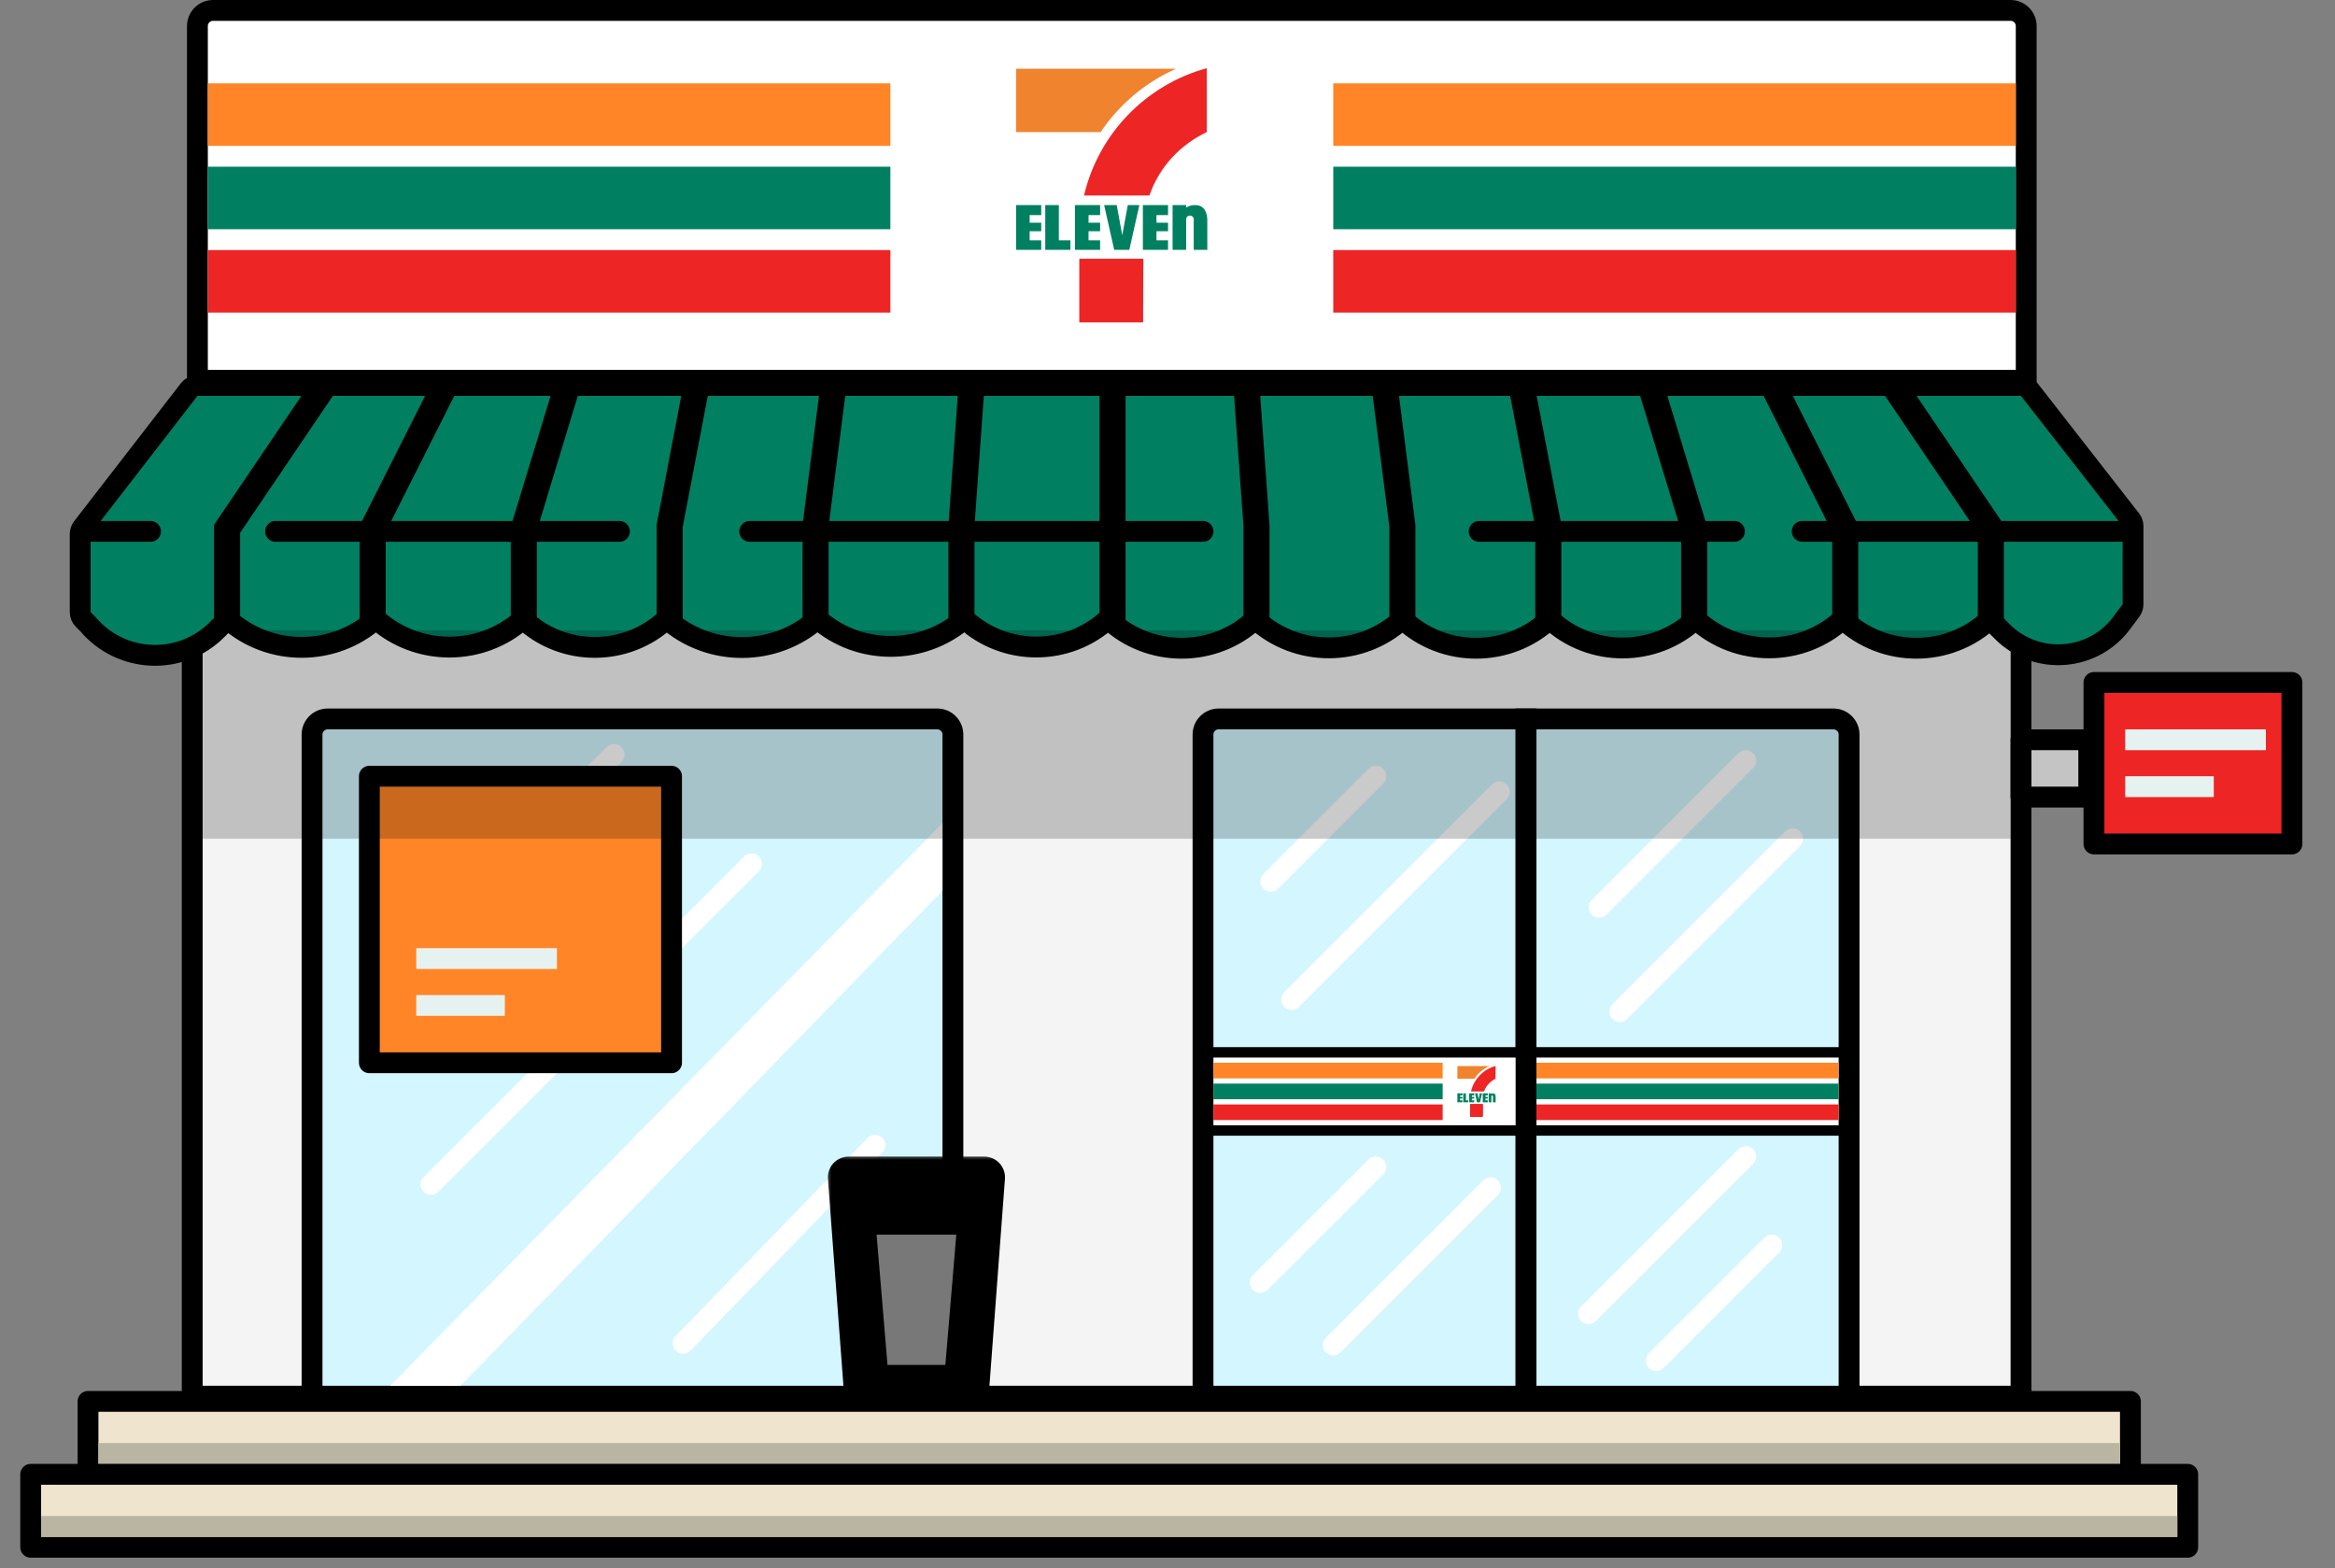 <svg width="201" height="135" viewBox="0 0 201 135" fill="none" xmlns="http://www.w3.org/2000/svg">
<rect x="0" y="0" width="201" height="135" fill="#808080" stroke="none"/>
<g clip-path="url(#clip0)">
<path d="M173.522 32.741H174.419V31.844V2.242C174.419 1.499 173.817 0.897 173.074 0.897H18.34C17.596 0.897 16.994 1.499 16.994 2.242V31.844V32.741H17.891H173.522Z" fill="white" stroke="black" stroke-width="1.794" stroke-linecap="round"/>
<rect x="16.546" y="51.578" width="157.425" height="68.621" fill="#F4F4F4" stroke="black" stroke-width="1.794"/>
<path d="M81.13 120.199H82.027V119.302V63.239C82.027 62.496 81.425 61.894 80.682 61.894H28.207C27.464 61.894 26.861 62.496 26.861 63.239V119.302V120.199H27.758H81.13Z" fill="#D3F6FF" stroke="black" stroke-width="1.794"/>
<line x1="52.863" y1="64.956" x2="37.997" y2="79.552" stroke="white" stroke-width="1.794" stroke-linecap="round" stroke-linejoin="round"/>
<line x1="75.32" y1="98.594" x2="58.804" y2="115.653" stroke="white" stroke-width="1.794" stroke-linecap="round" stroke-linejoin="round"/>
<path d="M131.363 62.791V61.894H130.466H104.901C104.158 61.894 103.556 62.496 103.556 63.239V119.302V120.199H104.453H130.466H131.363V119.302V62.791Z" fill="#D3F6FF" stroke="black" stroke-width="1.794"/>
<path d="M132.26 61.894H131.363V62.791V119.302V120.199H132.26H158.274H159.171V119.302V63.239C159.171 62.496 158.568 61.894 157.825 61.894H132.26Z" fill="#D3F6FF" stroke="black" stroke-width="1.794"/>
<mask id="path-8-outside-1" maskUnits="userSpaceOnUse" x="71.057" y="99.362" width="16" height="22" fill="black">
<rect fill="white" x="71.057" y="99.362" width="16" height="22"/>
<path d="M73.057 101.362H84.719L83.373 119.302H74.403L73.057 101.362Z"/>
</mask>
<path d="M73.057 101.362H84.719L83.373 119.302H74.403L73.057 101.362Z" fill="#303030"/>
<path d="M73.057 101.362V99.568C72.558 99.568 72.082 99.776 71.742 100.142C71.403 100.508 71.231 100.998 71.268 101.496L73.057 101.362ZM84.719 101.362L86.507 101.496C86.545 100.998 86.373 100.508 86.034 100.142C85.694 99.776 85.218 99.568 84.719 99.568V101.362ZM83.373 119.302V121.096C84.312 121.096 85.092 120.372 85.162 119.436L83.373 119.302ZM74.403 119.302L72.614 119.436C72.684 120.372 73.464 121.096 74.403 121.096V119.302ZM73.057 103.156H84.719V99.568H73.057V103.156ZM82.93 101.228L81.584 119.168L85.162 119.436L86.507 101.496L82.93 101.228ZM83.373 117.508H74.403V121.096H83.373V117.508ZM76.192 119.168L74.846 101.228L71.268 101.496L72.614 119.436L76.192 119.168Z" fill="black" mask="url(#path-8-outside-1)"/>
<mask id="path-10-outside-2" maskUnits="userSpaceOnUse" x="71.506" y="102.501" width="15" height="19" fill="black">
<rect fill="white" x="71.506" y="102.501" width="15" height="19"/>
<path d="M73.506 104.501H84.27L83.028 119.302H74.748L73.506 104.501Z"/>
</mask>
<path d="M73.506 104.501H84.27L83.028 119.302H74.748L73.506 104.501Z" fill="#787878"/>
<path d="M73.506 104.501V102.707C73.004 102.707 72.525 102.918 72.186 103.287C71.846 103.657 71.677 104.151 71.719 104.651L73.506 104.501ZM84.27 104.501L86.058 104.651C86.1 104.151 85.931 103.657 85.591 103.287C85.251 102.918 84.772 102.707 84.27 102.707V104.501ZM83.028 119.302V121.096C83.961 121.096 84.738 120.382 84.816 119.452L83.028 119.302ZM74.748 119.302L72.961 119.452C73.039 120.382 73.816 121.096 74.748 121.096V119.302ZM73.506 106.295H84.27V102.707H73.506V106.295ZM82.483 104.351L81.241 119.152L84.816 119.452L86.058 104.651L82.483 104.351ZM83.028 117.508H74.748V121.096H83.028V117.508ZM76.536 119.152L75.294 104.351L71.719 104.651L72.961 119.452L76.536 119.152Z" fill="black" mask="url(#path-10-outside-2)"/>
<line x1="64.691" y1="74.374" x2="37.1" y2="101.966" stroke="white" stroke-width="1.794" stroke-linecap="round" stroke-linejoin="round"/>
<line x1="111.181" y1="86.052" x2="129.061" y2="68.173" stroke="white" stroke-width="1.794" stroke-linecap="round" stroke-linejoin="round"/>
<line x1="109.386" y1="75.874" x2="118.433" y2="66.827" stroke="white" stroke-width="1.794" stroke-linecap="round" stroke-linejoin="round"/>
<line x1="137.642" y1="78.116" x2="150.277" y2="65.481" stroke="white" stroke-width="1.794" stroke-linecap="round" stroke-linejoin="round"/>
<line x1="139.437" y1="87.087" x2="154.314" y2="72.209" stroke="white" stroke-width="1.794" stroke-linecap="round" stroke-linejoin="round"/>
<line x1="136.745" y1="113.1" x2="150.277" y2="99.568" stroke="white" stroke-width="1.794" stroke-linecap="round" stroke-linejoin="round"/>
<line x1="142.576" y1="117.137" x2="152.52" y2="107.193" stroke="white" stroke-width="1.794" stroke-linecap="round" stroke-linejoin="round"/>
<line x1="108.49" y1="110.409" x2="118.434" y2="100.465" stroke="white" stroke-width="1.794" stroke-linecap="round" stroke-linejoin="round"/>
<line x1="114.769" y1="115.791" x2="128.301" y2="102.259" stroke="white" stroke-width="1.794" stroke-linecap="round" stroke-linejoin="round"/>
<rect x="104.004" y="90.598" width="26.91" height="6.728" fill="white" stroke="black" stroke-width="0.897"/>
<rect x="131.812" y="90.598" width="26.91" height="6.728" fill="white" stroke="black" stroke-width="0.897"/>
<rect x="31.795" y="66.827" width="26.013" height="24.668" fill="#FF8526" stroke="black" stroke-width="1.794" stroke-linejoin="round"/>
<path d="M81.131 70.864L81.131 76.694L39.644 119.302L33.589 119.302L81.131 70.864Z" fill="white"/>
<rect x="104.453" y="91.495" width="19.734" height="1.346" fill="#FF8526"/>
<rect x="132.26" y="91.495" width="26.013" height="1.346" fill="#FF8526"/>
<rect x="104.453" y="93.289" width="19.734" height="1.346" fill="#008060"/>
<rect x="132.26" y="93.289" width="26.013" height="1.346" fill="#008060"/>
<rect x="104.453" y="95.083" width="19.734" height="1.346" fill="#ED2525"/>
<rect x="132.26" y="95.083" width="26.013" height="1.346" fill="#ED2525"/>
<path d="M127.637 95.056H126.546V96.148H127.637V95.056Z" fill="#EC1C24"/>
<path d="M128.209 91.782H125.454V92.873H126.91C127.23 92.397 127.681 92.016 128.209 91.782Z" fill="#F0832D"/>
<path d="M127.75 93.964C127.915 93.479 128.278 93.089 128.738 92.873V91.772C127.689 92.058 126.875 92.899 126.624 93.964H127.75Z" fill="#ED2525"/>
<path d="M126.546 95.056V96.148H127.637L127.646 95.056H126.546Z" fill="#ED2525"/>
<path d="M127.577 94.129L127.403 94.9H127.143L126.97 94.129H127.187L127.282 94.648L127.377 94.129H127.577ZM128.538 94.129C128.469 94.129 128.426 94.146 128.382 94.172V94.129H128.148V94.9H128.382V94.371C128.382 94.337 128.408 94.311 128.443 94.311H128.452C128.486 94.311 128.512 94.337 128.512 94.371V94.9H128.746V94.371C128.738 94.207 128.66 94.129 128.538 94.129ZM125.454 94.9H125.887V94.735H125.688V94.579H125.887V94.432H125.688V94.302H125.887V94.129H125.454V94.9ZM126.468 94.9H126.901V94.735H126.702V94.579H126.901V94.432H126.702V94.302H126.901V94.129H126.468V94.9ZM127.637 94.9H128.07V94.735H127.871V94.579H128.07V94.432H127.871V94.302H128.07V94.129H127.637V94.9ZM126.19 94.129H125.956V94.9H126.39V94.735H126.19V94.129Z" fill="#008060"/>
<rect x="35.832" y="81.628" width="12.11" height="1.794" fill="#E5F2EF"/>
<rect x="35.832" y="85.664" width="7.625" height="1.794" fill="#E5F2EF"/>
<rect x="17.891" y="7.176" width="58.754" height="5.382" fill="#FF8526"/>
<rect x="114.769" y="7.176" width="58.754" height="5.382" fill="#FF8526"/>
<rect x="17.891" y="14.352" width="58.754" height="5.382" fill="#008060"/>
<rect x="114.769" y="14.352" width="58.754" height="5.382" fill="#008060"/>
<rect x="17.891" y="21.528" width="58.754" height="5.382" fill="#ED2525"/>
<rect x="114.769" y="21.528" width="58.754" height="5.382" fill="#ED2525"/>
<rect x="7.576" y="120.648" width="175.814" height="6.279" fill="#EFE5CE" stroke="black" stroke-width="1.794" stroke-linecap="round" stroke-linejoin="round"/>
<rect x="8.473" y="124.236" width="174.02" height="1.794" fill="#BAB4A3"/>
<rect x="2.642" y="126.927" width="185.681" height="6.279" fill="#EFE5CE" stroke="black" stroke-width="1.794" stroke-linecap="round" stroke-linejoin="round"/>
<rect x="3.539" y="130.515" width="183.887" height="1.794" fill="#BAB4A3"/>
<path d="M16.995 33.189C16.717 33.189 16.455 33.318 16.285 33.537L7.091 45.423C6.969 45.58 6.903 45.773 6.903 45.972V52.699C6.903 52.937 6.998 53.165 7.166 53.333L7.588 53.755C10.459 57.137 15.617 57.329 18.731 54.162L19.587 53.292C23.224 56.559 28.748 56.536 32.356 53.288C35.938 56.507 41.413 56.525 45.017 53.292C48.507 56.567 53.936 56.532 57.385 53.294C61.097 56.582 66.689 56.555 70.368 53.278C73.959 56.452 79.41 56.423 83.02 53.283C86.513 56.517 91.914 56.498 95.384 53.294C98.969 56.669 104.534 56.619 108.059 53.302C111.652 56.622 117.183 56.579 120.725 53.295C124.31 56.669 129.873 56.618 133.397 53.304C136.95 56.635 142.461 56.587 145.957 53.302C149.551 56.622 155.082 56.579 158.624 53.295C162.207 56.668 167.768 56.618 171.293 53.307L172.359 54.374C175.362 57.376 180.348 56.931 182.772 53.448L183.435 52.565C183.551 52.409 183.614 52.221 183.614 52.026V45.299C183.614 45.099 183.547 44.905 183.425 44.747L174.679 33.535C174.509 33.317 174.248 33.189 173.971 33.189H16.995Z" fill="#008060" stroke="black" stroke-width="1.794" stroke-linejoin="round"/>
<path d="M19.55 53.833L19.55 45.523L28.208 32.741" stroke="black" stroke-width="2.243"/>
<path d="M32.082 53.833L32.082 45.523L38.298 33.19" stroke="black" stroke-width="2.243"/>
<path d="M45.089 53.833L45.089 45.523L48.838 33.189" stroke="black" stroke-width="2.243"/>
<path d="M57.647 53.572L57.647 45.262L59.827 33.862" stroke="black" stroke-width="2.243"/>
<path d="M70.205 53.572L70.205 45.262L71.713 33.414" stroke="black" stroke-width="2.243"/>
<path d="M82.763 53.572L82.763 45.262L83.598 33.638" stroke="black" stroke-width="2.243"/>
<path d="M171.374 53.833L171.374 45.523L162.716 32.741" stroke="black" stroke-width="2.243"/>
<path d="M158.841 53.833L158.841 45.523L152.624 33.19" stroke="black" stroke-width="2.243"/>
<path d="M145.835 53.833L145.835 45.523L142.085 33.189" stroke="black" stroke-width="2.243"/>
<path d="M133.277 53.572L133.277 45.262L131.096 33.862" stroke="black" stroke-width="2.243"/>
<path d="M120.718 53.572L120.718 45.262L119.211 33.414" stroke="black" stroke-width="2.243"/>
<path d="M108.161 53.572L108.161 45.262L107.326 33.638" stroke="black" stroke-width="2.243"/>
<path d="M95.77 53.572L95.77 45.262L95.77 33.862" stroke="black" stroke-width="2.243"/>
<rect x="180.25" y="58.754" width="17.043" height="13.904" fill="#ED2525" stroke="black" stroke-width="1.794" stroke-linecap="round" stroke-linejoin="round"/>
<rect x="173.971" y="63.688" width="5.831" height="4.934" fill="#C4C4C4" stroke="black" stroke-width="1.794" stroke-linecap="round" stroke-linejoin="round"/>
<line x1="23.722" y1="45.747" x2="53.323" y2="45.747" stroke="black" stroke-width="1.794" stroke-linecap="round" stroke-linejoin="round"/>
<line x1="8.024" y1="45.747" x2="12.957" y2="45.747" stroke="black" stroke-width="1.794" stroke-linecap="round" stroke-linejoin="round"/>
<line x1="64.536" y1="45.747" x2="103.556" y2="45.747" stroke="black" stroke-width="1.794" stroke-linecap="round" stroke-linejoin="round"/>
<line x1="127.327" y1="45.747" x2="149.303" y2="45.747" stroke="black" stroke-width="1.794" stroke-linecap="round" stroke-linejoin="round"/>
<line x1="155.134" y1="45.747" x2="182.493" y2="45.747" stroke="black" stroke-width="1.794" stroke-linecap="round" stroke-linejoin="round"/>
<rect x="182.941" y="62.791" width="12.11" height="1.794" fill="#E5F2EF"/>
<rect x="182.941" y="66.827" width="7.625" height="1.794" fill="#E5F2EF"/>
<path d="M98.381 22.29H92.923V27.748H98.381V22.29Z" fill="#EC1C24"/>
<path d="M101.241 5.915H87.464V11.373H94.742C96.345 8.991 98.598 7.085 101.241 5.915Z" fill="#F0832D"/>
<path d="M98.945 16.831C99.768 14.405 101.587 12.456 103.883 11.373V5.871C98.641 7.301 94.569 11.503 93.313 16.831H98.945Z" fill="#ED2525"/>
<path d="M92.923 22.29V27.748H98.381L98.424 22.29H92.923Z" fill="#ED2525"/>
<path d="M98.078 17.655L97.212 21.51H95.912L95.046 17.655H96.129L96.605 20.254L97.082 17.655H98.078ZM102.887 17.655C102.54 17.655 102.324 17.741 102.107 17.871V17.655H100.937V21.51H102.107V18.868C102.107 18.695 102.237 18.564 102.41 18.564H102.454C102.627 18.564 102.757 18.695 102.757 18.868V21.51H103.927V18.868C103.883 18.045 103.493 17.655 102.887 17.655ZM87.464 21.51H89.63V20.687H88.634V19.907H89.63V19.171H88.634V18.521H89.63V17.655H87.464V21.51ZM92.533 21.51H94.699V20.687H93.703V19.907H94.699V19.171H93.703V18.521H94.699V17.655H92.533V21.51ZM98.381 21.51H100.547V20.687H99.551V19.907H100.547V19.171H99.551V18.521H100.547V17.655H98.381V21.51ZM91.147 17.655H89.977V21.51H92.143V20.687H91.147V17.655Z" fill="#008060"/>
<rect x="17.443" y="54.269" width="155.631" height="17.94" fill="black" fill-opacity="0.21"/>
</g>
<defs>
<clipPath id="clip0">
<rect width="200.033" height="135" fill="white" transform="translate(0.4)"/>
</clipPath>
</defs>
</svg>
